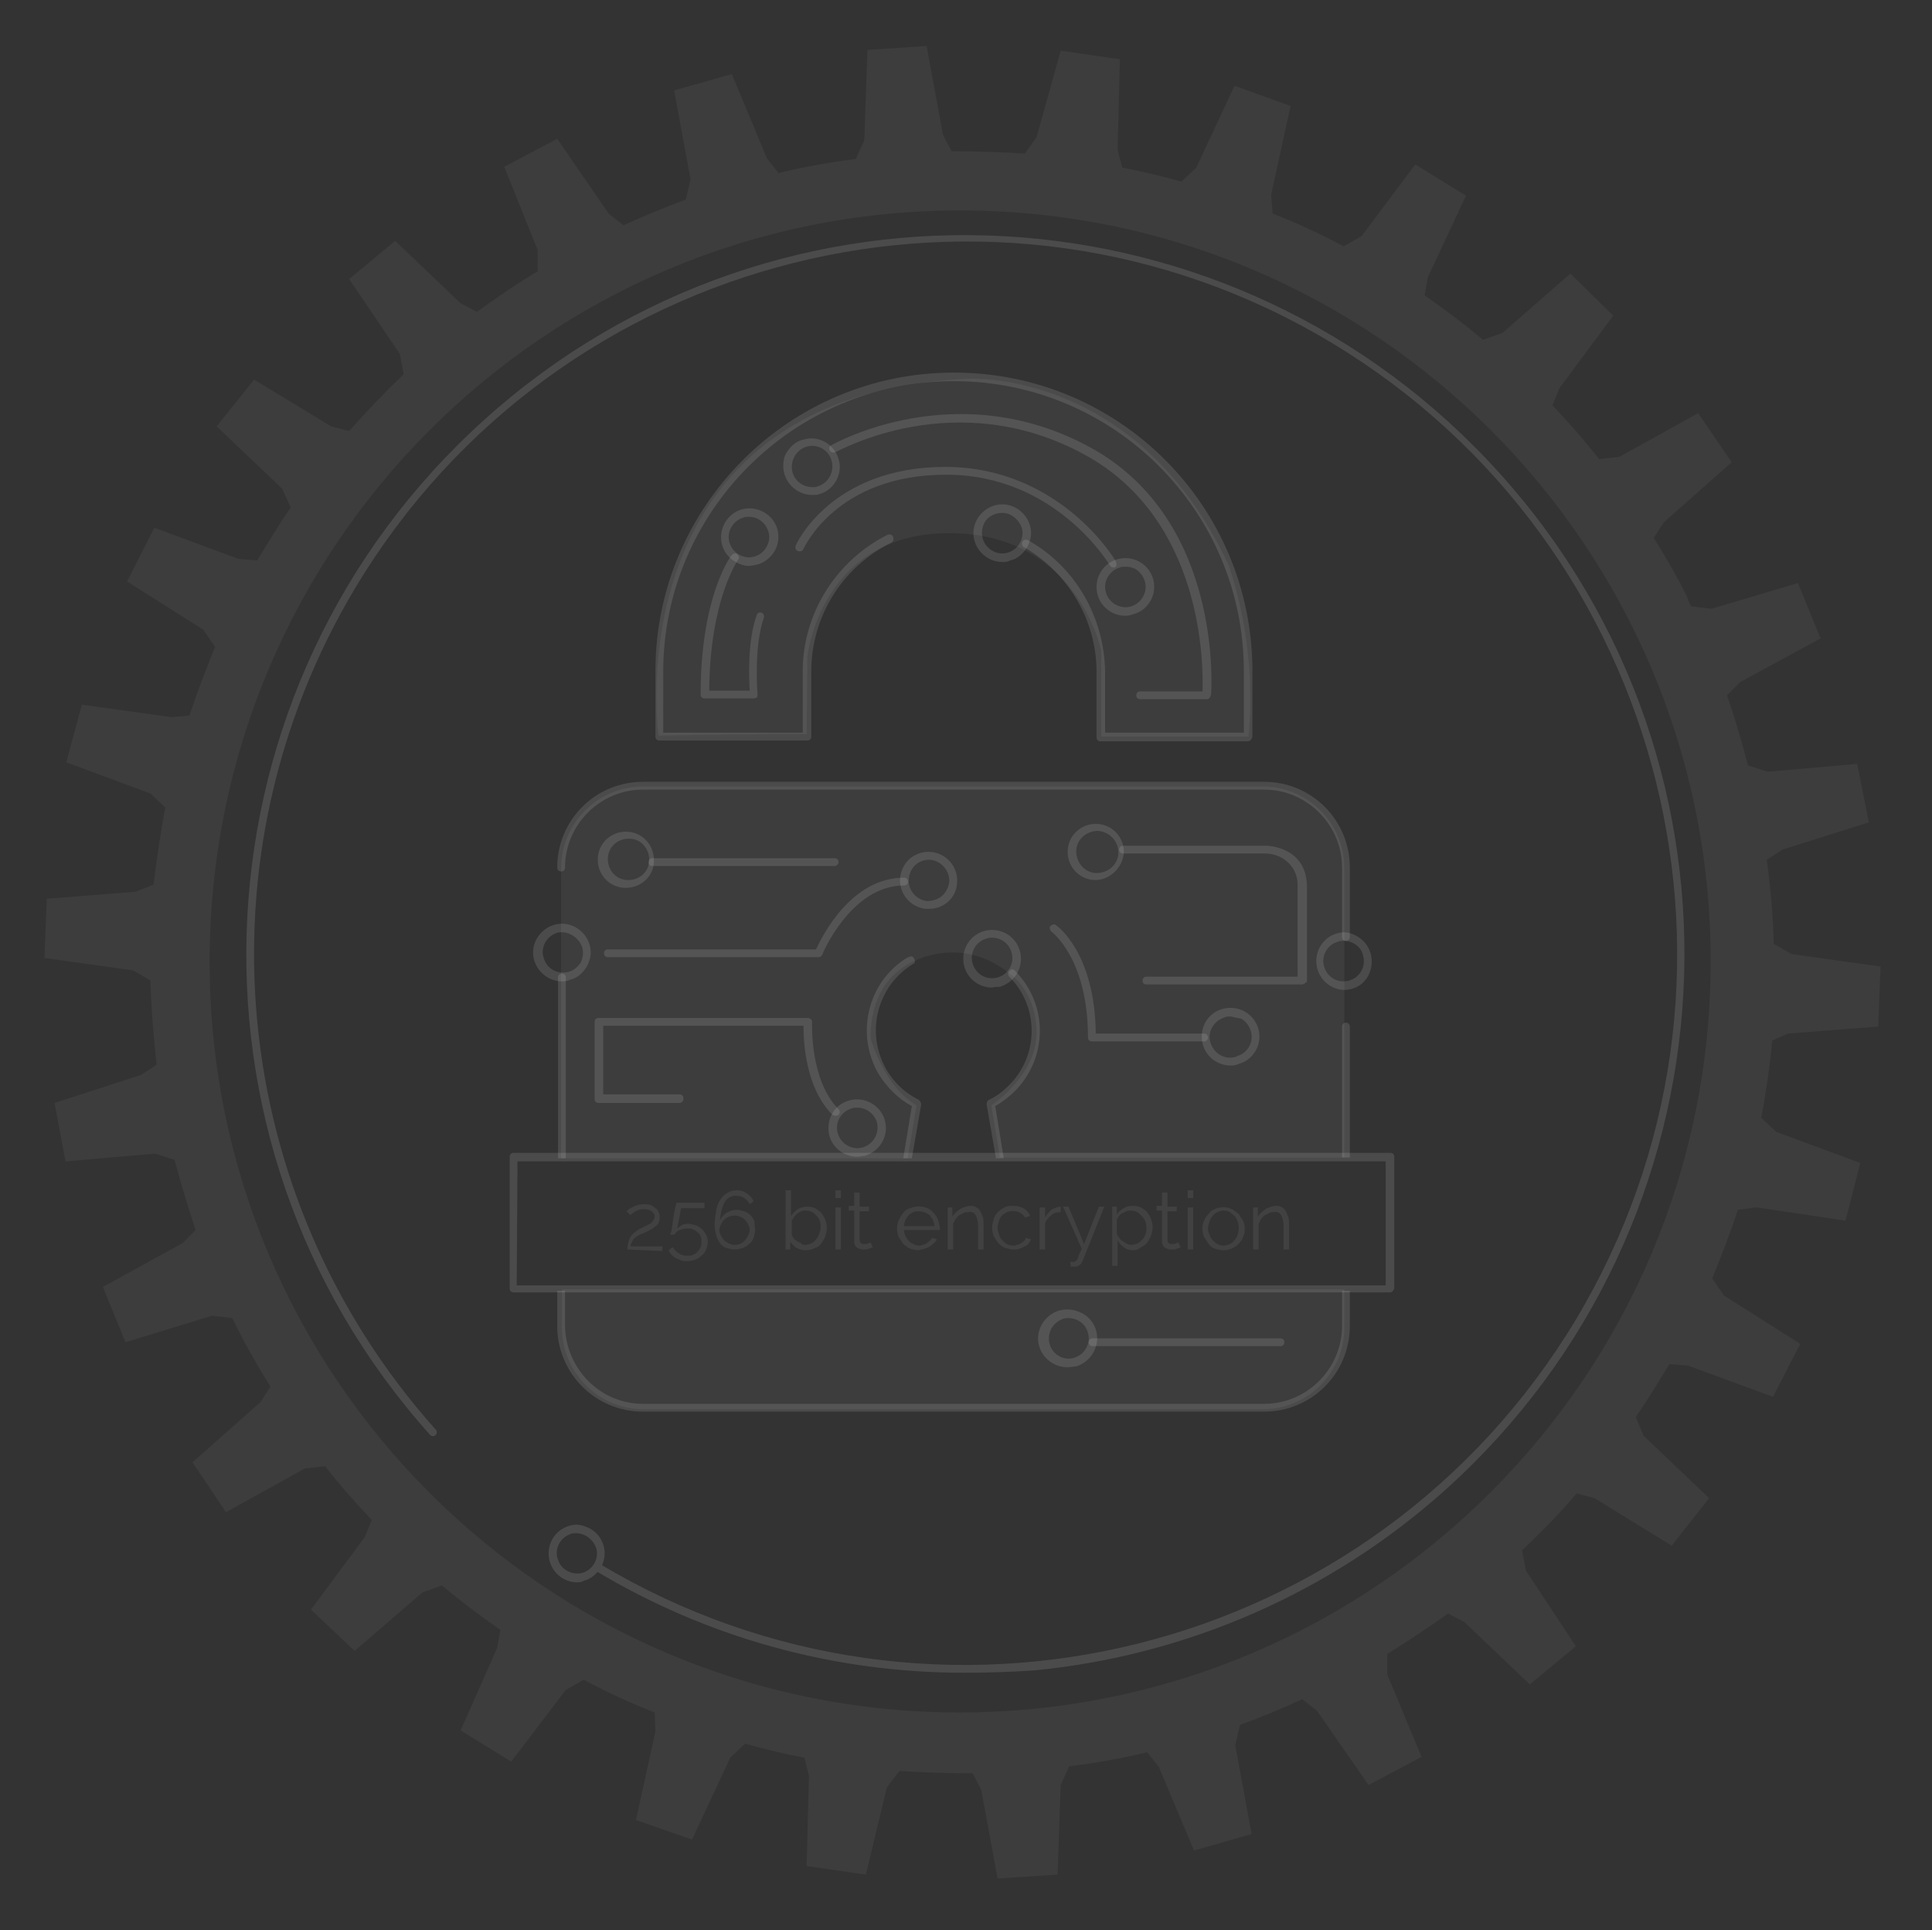 <?xml version="1.0" encoding="utf-8"?>
<!-- Generator: Adobe Illustrator 23.0.1, SVG Export Plug-In . SVG Version: 6.00 Build 0)  -->
<svg version="1.1" id="Layer_1" xmlns="http://www.w3.org/2000/svg" xmlns:xlink="http://www.w3.org/1999/xlink" x="0px" y="0px"
	 viewBox="0 0 247.9 247.6" style="enable-background:new 0 0 247.9 247.6;" xml:space="preserve">
<rect x="0" y="0" width="247.9" height="247.6" fill="#333333" stroke="none"/>
<style type="text/css">
	.st0{opacity:5.000000e-02;fill:#FFFFFF;enable-background:new    ;}
	.st1{opacity:0.12;fill:#FFFFFF;enable-background:new    ;}
	.st2{opacity:0.12;}
	.st3{fill:#FFFFFF;}
	.st4{opacity:7.000000e-02;}
</style>
<title>SECURITY2</title>
<g>
	<path class="st0" d="M116.5,148.5l1.1-6.7c-4.1-2.3-5.9-8.6-5.9-8.6c0-11.1,10.2-11,10.2-11c2.7-0.1,5.4,0.9,7.5,2.6
		c0,0,3.6,2.2,3.6,7.7c0,5.5-5.8,9.3-5.8,9.3l1.1,6.7h44.2v-37.1c0-5.8-4.7-10.5-10.5-10.5H82.5c-5.8,0-10.5,4.7-10.5,10.5v37.2
		H116.5z"/>
	<path class="st0" d="M72.1,165.4v4.9c0,5.8,4.7,10.5,10.5,10.5H162c5.8,0,10.5-4.7,10.5-10.5l0,0v-4.9L72.1,165.4z"/>
	<path class="st0" d="M84.5,94.4c0,0-6.1-43.5,39.4-45.8c0,0,21.9-1.6,33.8,24c2.3,7,3.2,14.5,2.5,21.9h-18.9v-11
		c0,0-3-15.1-19.5-15.1s-18.2,15.8-18.2,15.8l-0.1,10C103.5,94.1,84.6,94.3,84.5,94.4z"/>
	<path class="st1" d="M160.1,95.1h-18.9c-0.3,0-0.5-0.2-0.5-0.5v-8.4c0-6.6-3.6-12.7-9.3-16c-0.3-0.1-0.3-0.5-0.2-0.7l0,0
		c0.1-0.3,0.5-0.3,0.7-0.2c6.1,3.4,9.8,9.9,9.9,16.9V94h17.8v-7.9c0-20.6-16.7-37.2-37.2-37.2S85.1,65.6,85.1,86.2V94H103v-7.9
		c0-7.4,4.3-14.2,10.9-17.5c0.3-0.1,0.6,0,0.7,0.3c0.1,0.3,0,0.6-0.2,0.7l0,0c-6.3,3.1-10.3,9.5-10.3,16.5v8.4
		c0,0.3-0.2,0.5-0.5,0.5H84.6c-0.3,0-0.5-0.2-0.5-0.5v-8.4c0-21.1,17.1-38.3,38.3-38.3s38.3,17.1,38.3,38.3v8.4
		C160.6,94.9,160.4,95.1,160.1,95.1z"/>
	<path class="st1" d="M172.7,120.7c-0.3,0-0.5-0.2-0.5-0.5v-8.9c0-5.5-4.5-10-10-10H82.5c-5.5,0-10,4.5-10,10l0,0
		c0,0.3-0.2,0.5-0.5,0.5c0,0,0,0,0,0l0,0c-0.3,0-0.5-0.2-0.5-0.5c0,0,0,0,0,0l0,0c0-6.1,4.9-11,11-11h79.7c6.1,0,11,4.9,11,11v8.9
		C173.2,120.5,173,120.7,172.7,120.7C172.7,120.7,172.7,120.7,172.7,120.7z"/>
	<path class="st1" d="M128.6,72.1c-2,0-3.7-1.7-3.7-3.7c0-2,1.7-3.7,3.7-3.7c2,0,3.7,1.7,3.7,3.7c0,0.6-0.2,1.2-0.5,1.8
		c-0.5,0.8-1.2,1.5-2.2,1.7l0,0C129.3,72.1,128.9,72.1,128.6,72.1z M128.6,65.8c-1,0-1.9,0.5-2.3,1.3c-0.3,0.6-0.4,1.3-0.2,2
		c0.4,1.4,1.9,2.2,3.2,1.8c1.4-0.4,2.2-1.9,1.8-3.2C130.7,66.6,129.7,65.8,128.6,65.8L128.6,65.8z"/>
	<path class="st1" d="M96.1,72.6c-0.6,0-1.2-0.2-1.7-0.5c-1.8-1-2.4-3.2-1.4-5c1-1.8,3.2-2.4,5-1.4c1.8,1,2.4,3.2,1.4,5
		c-0.5,0.8-1.2,1.4-2.1,1.7C96.8,72.5,96.4,72.6,96.1,72.6z M96.1,66.3c-0.2,0-0.5,0-0.7,0.1c-1.4,0.4-2.2,1.9-1.8,3.2
		c0.4,1.4,1.9,2.2,3.2,1.8c1.4-0.4,2.2-1.9,1.8-3.2C98.2,67,97.2,66.3,96.1,66.3z"/>
	<path class="st1" d="M144.4,79c-2,0-3.7-1.6-3.7-3.7c0-2,1.6-3.7,3.7-3.7c2,0,3.7,1.6,3.7,3.7c0,1.6-1.1,3.1-2.7,3.5
		C145.1,78.9,144.8,79,144.4,79z M144.4,72.7c-0.2,0-0.5,0-0.7,0.1c-1.4,0.4-2.2,1.9-1.8,3.2c0.4,1.4,1.9,2.2,3.2,1.8
		c1.4-0.4,2.2-1.9,1.8-3.2c-0.2-0.7-0.6-1.2-1.2-1.6C145.3,72.8,144.9,72.7,144.4,72.7L144.4,72.7z"/>
	<path class="st1" d="M104.2,63.5c-2,0-3.7-1.7-3.7-3.7c0-0.6,0.1-1.2,0.4-1.7c0.5-0.8,1.2-1.5,2.2-1.7c1.9-0.6,4,0.6,4.5,2.5
		c0.6,1.9-0.6,4-2.5,4.5l0,0C104.9,63.5,104.6,63.5,104.2,63.5z M104.2,57.2c-1.4,0-2.6,1.2-2.6,2.7s1.2,2.6,2.7,2.6
		c0.2,0,0.4,0,0.6-0.1l0,0c1.4-0.4,2.2-1.9,1.8-3.3C106.4,58,105.4,57.2,104.2,57.2z"/>
	<path class="st1" d="M127.3,126.7c-2,0-3.7-1.6-3.7-3.7c0-2,1.6-3.7,3.7-3.7c2,0,3.7,1.6,3.7,3.7c0,1.7-1.1,3.1-2.7,3.6l0,0
		C128,126.6,127.7,126.6,127.3,126.7z M127.3,120.3c-0.2,0-0.5,0-0.7,0.1c-1.4,0.4-2.2,1.8-1.8,3.2c0.4,1.4,1.8,2.2,3.2,1.8
		c1.4-0.4,2.2-1.8,1.8-3.2C129.5,121.1,128.5,120.3,127.3,120.3z"/>
	<path class="st1" d="M72.1,125.9c-2,0-3.7-1.7-3.7-3.7c0-2,1.7-3.7,3.7-3.7c2,0,3.7,1.7,3.7,3.7c0,0.6-0.2,1.2-0.5,1.8
		c-0.5,0.8-1.2,1.5-2.2,1.7l0,0C72.8,125.9,72.4,125.9,72.1,125.9z M72.1,119.6c-0.2,0-0.5,0-0.7,0.1c-1.4,0.5-2.1,2-1.6,3.3
		c0.4,1.3,1.7,2,3.1,1.7l0,0c0.7-0.2,1.2-0.6,1.6-1.2c0.3-0.6,0.4-1.3,0.2-2C74.3,120.4,73.2,119.6,72.1,119.6L72.1,119.6z"/>
	<path class="st1" d="M110,148.4c-2,0-3.7-1.6-3.7-3.6c0-0.6,0.1-1.2,0.4-1.8c0.5-0.9,1.2-1.5,2.2-1.8c1.9-0.6,4,0.5,4.6,2.4
		c0.6,1.9-0.4,3.9-2.3,4.6l-0.3,0.1l0,0C110.6,148.3,110.3,148.4,110,148.4z M110,142.1c-0.2,0-0.5,0-0.7,0.1
		c-1.4,0.4-2.2,1.8-1.8,3.2c0,0,0,0,0,0c0.4,1.4,1.9,2.2,3.2,1.8l0,0c1.4-0.4,2.2-1.9,1.8-3.3C112.1,142.8,111.1,142.1,110,142.1
		L110,142.1z"/>
	<path class="st1" d="M119.2,116.6h-0.4c-2-0.2-3.5-2-3.3-4l0,0c0.1-1,0.6-1.9,1.3-2.5c0.8-0.6,1.7-0.9,2.7-0.8c2,0.2,3.5,2,3.3,4
		l0,0C122.7,115.2,121.1,116.6,119.2,116.6z M119.2,110.3c-1.5,0-2.6,1.2-2.6,2.7c0,1.3,1,2.4,2.3,2.6c0.7,0,1.4-0.2,1.9-0.6
		c0.5-0.4,0.9-1.1,1-1.8l0,0c0.1-1.4-0.9-2.7-2.4-2.9l0,0L119.2,110.3z"/>
	<path class="st1" d="M140.7,112.9h-0.3c-2-0.1-3.5-1.8-3.4-3.8s1.8-3.5,3.8-3.4c2,0.1,3.5,1.8,3.4,3.8
		C144,111.3,142.5,112.8,140.7,112.9z M140.7,106.6c-1.5,0.1-2.7,1.3-2.6,2.8c0.1,1.5,1.3,2.7,2.8,2.6c1.5-0.1,2.7-1.3,2.6-2.8
		c-0.1-1.4-1.2-2.5-2.6-2.6H140.7z"/>
	<path class="st1" d="M80.5,113.9h-0.4c-2-0.1-3.5-1.8-3.4-3.8c0.1-2,1.8-3.5,3.8-3.4s3.5,1.8,3.4,3.8
		C83.9,112.3,82.4,113.8,80.5,113.9z M80.5,107.6c-1.5,0.1-2.6,1.3-2.5,2.8c0.1,1.5,1.3,2.6,2.8,2.5c1.5-0.1,2.6-1.3,2.5-2.8
		c-0.1-1.4-1.2-2.5-2.5-2.5l0,0H80.5z"/>
	<path class="st1" d="M157.9,136.7c-2,0-3.7-1.6-3.7-3.7s1.6-3.7,3.7-3.7c2,0,3.7,1.6,3.7,3.7c0,1.6-1.1,3.1-2.7,3.5l0,0
		C158.5,136.7,158.2,136.7,157.9,136.7z M157.9,130.4c-0.2,0-0.5,0-0.7,0.1c-1.4,0.4-2.3,1.8-1.9,3.2c0.4,1.4,1.8,2.3,3.2,1.9
		c0.1,0,0.1,0,0.2-0.1l0,0c1.4-0.4,2.2-1.8,1.8-3.2l0,0c-0.2-0.7-0.6-1.2-1.2-1.6C158.8,130.6,158.3,130.5,157.9,130.4L157.9,130.4z
		"/>
	<path class="st1" d="M137.1,175.4c-2,0.1-3.8-1.5-3.9-3.5c-0.1-2,1.5-3.8,3.5-3.9c0.1,0,0.2,0,0.4,0c0.6,0,1.2,0.2,1.8,0.5
		c1.8,1,2.4,3.2,1.4,5c-0.5,0.9-1.3,1.5-2.2,1.8l0,0C137.8,175.3,137.4,175.4,137.1,175.4z M137.1,169.1c-0.2,0-0.5,0-0.7,0.1
		c-1.4,0.5-2.1,1.9-1.7,3.3c0.4,1.3,1.8,2.1,3.1,1.7l0,0c1.4-0.4,2.2-1.9,1.8-3.2l0,0C139.3,169.8,138.2,169.1,137.1,169.1
		L137.1,169.1z"/>
	<g class="st2">
		<path class="st3" d="M123.7,214.6c-16.7,0-33-4.5-47.3-13.1c-0.2-0.1-0.3-0.4-0.2-0.7s0.4-0.3,0.7-0.2
			c43.2,25.9,99.3,11.9,125.3-31.3c25.9-43.2,11.9-99.3-31.3-125.3S71.5,32.2,45.6,75.4c-20.6,34.4-16.4,78.1,10.3,108
			c0.2,0.2,0.2,0.5,0,0.7c0,0,0,0,0,0c-0.2,0.2-0.5,0.2-0.7,0c-34-37.9-30.9-96.2,7-130.3s96.2-30.9,130.3,7s30.9,96.2-7,130.3
			c-14.7,13.2-33.2,21.3-52.8,23.2C129.7,214.5,126.7,214.6,123.7,214.6z"/>
		<path class="st3" d="M73.9,203c-2-0.1-3.6-1.8-3.5-3.9c0.1-1.9,1.6-3.4,3.5-3.5c0.6,0,1.2,0.2,1.8,0.5c1.8,1,2.4,3.2,1.4,5
			c-0.5,0.8-1.3,1.5-2.2,1.7l0,0C74.6,203,74.3,203,73.9,203z M73.9,196.7c-0.2,0-0.5,0-0.7,0.1c-1.4,0.5-2.1,2-1.6,3.3
			c0.4,1.3,1.8,2,3.1,1.7l0,0c1.4-0.4,2.2-1.9,1.8-3.2l0,0C76.1,197.5,75.1,196.7,73.9,196.7L73.9,196.7z"/>
	</g>
	<path class="st1" d="M172.4,127c-2-0.1-3.6-1.8-3.5-3.9c0.1-1.9,1.6-3.4,3.5-3.5c0.6,0,1.2,0.2,1.7,0.5c1.8,1,2.4,3.2,1.5,5
		C175,126.3,173.8,127,172.4,127L172.4,127z M172.4,120.7c-0.2,0-0.5,0-0.7,0.1c-1.4,0.4-2.2,1.8-1.8,3.2c0.4,1.4,1.8,2.2,3.2,1.8
		s2.2-1.8,1.8-3.2C174.7,121.5,173.6,120.7,172.4,120.7z"/>
	<path class="st1" d="M87.1,141.5H76.8c-0.3,0-0.5-0.2-0.5-0.5l0,0l0,0v-9.9c0-0.3,0.2-0.5,0.5-0.5h26.9c0.1,0,0.3,0.1,0.4,0.2
		c0.1,0.1,0.1,0.2,0.1,0.4c0,0.1-0.3,7.4,3.4,11.1c0.2,0.2,0.2,0.5,0,0.7l0,0c-0.2,0.2-0.5,0.2-0.8,0c-3.5-3.5-3.7-9.5-3.7-11.4
		H77.4v8.8h9.8c0.3,0,0.5,0.2,0.5,0.5l0,0C87.7,141.3,87.5,141.5,87.1,141.5C87.2,141.5,87.2,141.5,87.1,141.5z"/>
	<path class="st1" d="M154.5,133.6h-14.4c-0.3,0-0.5-0.2-0.5-0.5l0,0c0-10.1-4.6-13.5-4.7-13.6c-0.2-0.2-0.3-0.5-0.1-0.7
		c0.2-0.2,0.5-0.3,0.7-0.1c0,0,0,0,0,0l0,0c0.2,0.1,5,3.6,5.1,13.9h13.9c0.3,0,0.5,0.2,0.5,0.5C155,133.4,154.8,133.6,154.5,133.6
		L154.5,133.6z"/>
	<path class="st1" d="M164.3,172.7h-24.1c-0.3,0-0.5-0.2-0.5-0.5c0,0,0,0,0,0l0,0c0-0.3,0.2-0.5,0.5-0.5h24.1c0.3,0,0.5,0.2,0.5,0.5
		C164.8,172.5,164.6,172.7,164.3,172.7z"/>
	<path class="st1" d="M105,122.8H78c-0.3,0-0.5-0.2-0.5-0.5c0,0,0,0,0,0l0,0c0-0.3,0.2-0.5,0.5-0.5h26.7c0.8-1.7,4.5-9.2,11.3-9.2
		c0.3,0,0.5,0.2,0.5,0.5l0,0c0,0.3-0.2,0.5-0.5,0.5c-6.8,0-10.5,8.8-10.5,8.9C105.4,122.7,105.2,122.8,105,122.8z"/>
	<path class="st1" d="M107.1,111.1H83.7c-0.3,0-0.5-0.2-0.5-0.5c0-0.3,0.2-0.5,0.5-0.5c0,0,0,0,0,0h23.4c0.3,0,0.5,0.2,0.5,0.5
		C107.6,110.8,107.4,111.1,107.1,111.1C107.1,111.1,107.1,111.1,107.1,111.1z"/>
	<path class="st1" d="M167,126.3h-19.9c-0.3,0-0.5-0.2-0.5-0.5c0-0.3,0.2-0.5,0.5-0.5l0,0h19.4v-11.6c0.1-2.3-1.7-4.1-4-4.2
		c0,0,0,0,0,0h-18.4c-0.3,0-0.5-0.2-0.5-0.5c0-0.3,0.2-0.5,0.5-0.5h18.4c0.1,0,5.2,0.1,5.2,5.3v12.1
		C167.6,126,167.4,126.3,167,126.3C167.1,126.3,167.1,126.3,167,126.3L167,126.3z"/>
	<path class="st1" d="M96.7,89.6h-6.3c-0.3,0-0.5-0.2-0.5-0.5c0,0,0,0,0,0l0,0c0-12.5,3.8-17.7,4-17.9c0.2-0.2,0.5-0.3,0.7-0.1
		c0.2,0.2,0.3,0.5,0.1,0.7l0,0c0,0.1-3.6,5-3.7,16.8h5.2c-0.1-1.6-0.3-6.4,0.9-9.7c0.1-0.3,0.4-0.4,0.6-0.3c0,0,0,0,0,0l0,0
		c0.3,0.1,0.4,0.4,0.3,0.7c-1.3,3.7-0.8,9.7-0.8,9.8c0,0.1,0,0.3-0.1,0.4C97,89.5,96.9,89.6,96.7,89.6z"/>
	<path class="st1" d="M142.9,72.8c-0.2,0-0.4-0.1-0.5-0.3c-0.1-0.1-6.9-11.6-21-11.6s-18.2,9.4-18.3,9.5c-0.1,0.3-0.4,0.4-0.7,0.3
		c-0.3-0.1-0.4-0.4-0.3-0.7c0,0,0,0,0,0c0-0.1,4.5-10.1,19.2-10.1s21.9,12,21.9,12.2c0.1,0.3,0.1,0.6-0.2,0.7
		C143,72.8,142.9,72.8,142.9,72.8z"/>
	<path class="st1" d="M154.9,89.7h-8.6c-0.3,0-0.5-0.2-0.5-0.5c0,0,0,0,0,0l0,0c0-0.3,0.2-0.5,0.5-0.5c0,0,0,0,0,0h8
		c0.1-3.2,0.2-21.9-15-30.3c-16.7-9.2-31.9-0.4-32.1-0.4c-0.2,0.1-0.6,0.1-0.7-0.2c0,0,0,0,0,0l0,0c-0.2-0.2-0.1-0.6,0.2-0.7
		c0,0,0,0,0,0c0.2-0.1,16-9.1,33.2,0.3s15.5,31.5,15.5,31.7C155.3,89.5,155.1,89.7,154.9,89.7z"/>
	<g class="st2">
		<path class="st3" d="M173.2,148.6v-16.9c0-0.3-0.2-0.5-0.5-0.5l0,0c-0.3,0-0.5,0.2-0.5,0.5v16.8H173.2z"/>
		<path class="st3" d="M72.6,148.6v-23.2c0-0.3-0.2-0.5-0.5-0.5c-0.3,0-0.5,0.2-0.5,0.5v23.2H72.6z"/>
		<path class="st3" d="M172.2,165.6v4.5c0,5.5-4.5,10-10,10H82.5c-5.5,0-9.9-4.5-10-10v-4.5h-1v4.5c0,6.1,4.9,11,11,11h79.7
			c6.1,0,11-4.9,11-11v-4.5H172.2z"/>
	</g>
	<g class="st2">
		<path class="st3" d="M117,141.9l-1.1,6.7h1.1l1.2-6.9c0-0.2-0.1-0.4-0.3-0.6c-4.9-2.4-6.9-8.4-4.5-13.3c0.8-1.7,2.1-3.1,3.7-4.1
			l0,0c0.3-0.1,0.4-0.4,0.2-0.7c-0.1-0.3-0.4-0.4-0.7-0.2c0,0-0.1,0-0.1,0c-5.2,3.1-6.8,9.9-3.7,15.1
			C113.9,139.6,115.3,141,117,141.9L117,141.9z"/>
		<path class="st3" d="M128.8,148.6l-1.1-6.7c0.9-0.5,1.8-1.2,2.5-1.9c4.3-4.3,4.3-11.2,0-15.5c-0.2-0.2-0.5-0.2-0.7,0.1
			c-0.2,0.2-0.2,0.5,0,0.7c3.9,3.9,3.8,10.2-0.1,14c-0.7,0.7-1.6,1.4-2.5,1.8c-0.2,0.1-0.3,0.3-0.3,0.6l1.2,6.9L128.8,148.6z"/>
	</g>
	<path class="st1" d="M178.4,165.8H65.9c-0.3,0-0.5-0.2-0.5-0.5v-16.9c0-0.3,0.2-0.5,0.5-0.5h112.5c0.3,0,0.5,0.2,0.5,0.5v16.9
		C178.8,165.6,178.6,165.8,178.4,165.8z M66.3,164.9h111.5v-15.9H66.4L66.3,164.9z"/>
	<g class="st4">
		<path class="st3" d="M80.5,160.3c0-0.2,0-0.5,0.1-0.7c0-0.2,0.1-0.5,0.2-0.7c0.1-0.3,0.3-0.5,0.5-0.7c0.3-0.2,0.6-0.5,0.9-0.6
			l0.6-0.3c0.2-0.1,0.4-0.2,0.6-0.3c0.2-0.1,0.3-0.3,0.4-0.4c0.1-0.2,0.2-0.3,0.2-0.5c0-0.1,0-0.3-0.1-0.4c-0.1-0.1-0.1-0.2-0.3-0.3
			c-0.1-0.1-0.3-0.2-0.4-0.2c-0.4-0.1-0.8-0.1-1.2,0c-0.2,0.1-0.3,0.1-0.5,0.2c-0.1,0.1-0.2,0.2-0.4,0.3l-0.2,0.2l-0.5-0.5l0.2-0.2
			c0.1-0.1,0.3-0.2,0.5-0.3c0.2-0.1,0.4-0.2,0.7-0.3c0.3-0.1,0.6-0.1,0.9-0.1c0.3,0,0.6,0,0.8,0.1c0.2,0.1,0.4,0.2,0.6,0.4
			c0.2,0.1,0.3,0.3,0.4,0.5c0.2,0.4,0.2,0.9,0,1.4c-0.1,0.2-0.3,0.4-0.5,0.5c-0.2,0.2-0.4,0.3-0.6,0.4c-0.2,0.1-0.4,0.2-0.6,0.3
			c-0.2,0.1-0.4,0.2-0.7,0.3c-0.2,0.1-0.4,0.2-0.6,0.4c-0.2,0.1-0.3,0.3-0.4,0.5c-0.1,0.2-0.2,0.4-0.2,0.6H85v0.6L80.5,160.3z"/>
		<path class="st3" d="M88.3,157c0.3,0,0.6,0.1,1,0.2c0.3,0.1,0.5,0.3,0.8,0.5c0.2,0.2,0.4,0.5,0.5,0.7c0.3,0.6,0.3,1.3,0,1.9
			c-0.1,0.3-0.3,0.6-0.6,0.8c-0.2,0.2-0.5,0.4-0.8,0.5c-0.3,0.1-0.7,0.2-1,0.2c-0.3,0-0.5,0-0.8-0.1c-0.2-0.1-0.5-0.2-0.7-0.3
			c-0.2-0.1-0.4-0.3-0.5-0.4c-0.2-0.2-0.3-0.4-0.4-0.6l0.5-0.4c0.2,0.3,0.5,0.6,0.8,0.8c0.3,0.2,0.7,0.3,1.1,0.3
			c0.2,0,0.5,0,0.7-0.1c0.2-0.1,0.4-0.2,0.6-0.4c0.2-0.2,0.3-0.4,0.4-0.6c0.1-0.2,0.1-0.5,0.1-0.7c0-0.2,0-0.5-0.1-0.7
			c-0.1-0.2-0.2-0.4-0.4-0.5c-0.2-0.2-0.4-0.3-0.6-0.4c-0.2-0.1-0.5-0.1-0.7-0.1c-0.3,0-0.7,0.1-1,0.2c-0.3,0.1-0.5,0.4-0.7,0.6H86
			l0.1-0.3c0-0.1,0.1-0.3,0.1-0.5c0-0.2,0.1-0.4,0.1-0.7l0.1-0.7c0.1-0.6,0.2-1.2,0.4-1.9h3.6v0.7h-3l-0.5,2.6
			c0.2-0.2,0.4-0.3,0.7-0.5C87.7,157.1,88,157,88.3,157z"/>
		<path class="st3" d="M96.9,157.8c0,0.3-0.1,0.6-0.2,1c-0.1,0.3-0.3,0.6-0.6,0.8c-0.2,0.2-0.5,0.4-0.8,0.5c-0.3,0.1-0.7,0.2-1,0.2
			c-0.4,0-0.7-0.1-1.1-0.2c-0.3-0.1-0.6-0.3-0.8-0.6c-0.2-0.3-0.4-0.6-0.5-1c-0.1-0.4-0.2-0.9-0.2-1.3c0-0.7,0.1-1.3,0.2-2
			c0.1-0.5,0.3-1,0.6-1.4c0.2-0.3,0.5-0.6,0.9-0.8c0.3-0.2,0.7-0.3,1.1-0.3c0.5,0,0.9,0.1,1.3,0.4c0.4,0.2,0.7,0.6,0.9,1l-0.5,0.4
			c-0.1-0.3-0.4-0.6-0.7-0.8c-0.3-0.2-0.7-0.3-1.1-0.3c-0.3,0-0.6,0.1-0.8,0.2c-0.3,0.2-0.5,0.4-0.6,0.6c-0.2,0.3-0.3,0.7-0.4,1
			c-0.1,0.4-0.2,0.9-0.2,1.4c0.1-0.4,0.4-0.7,0.8-1c0.4-0.2,0.8-0.4,1.3-0.4c0.3,0,0.6,0.1,1,0.2c0.3,0.1,0.6,0.3,0.8,0.5
			c0.2,0.2,0.4,0.5,0.5,0.8C96.8,157.2,96.9,157.5,96.9,157.8z M94.3,159.7c0.5,0,1-0.2,1.3-0.6c0.2-0.2,0.3-0.4,0.4-0.6
			c0.1-0.2,0.2-0.5,0.2-0.7c0-0.3-0.1-0.5-0.2-0.7c-0.1-0.2-0.2-0.4-0.4-0.6c-0.2-0.2-0.4-0.3-0.6-0.4c-0.5-0.2-1-0.2-1.5,0
			c-0.2,0.1-0.4,0.2-0.6,0.4c-0.2,0.2-0.3,0.4-0.4,0.6c-0.1,0.2-0.2,0.5-0.2,0.7c0,0.3,0.1,0.5,0.2,0.7c0.1,0.2,0.2,0.4,0.4,0.6
			c0.2,0.2,0.4,0.3,0.6,0.4C93.8,159.7,94.1,159.7,94.3,159.7L94.3,159.7z"/>
		<path class="st3" d="M103.4,160.4c-0.4,0-0.8-0.1-1.2-0.3c-0.3-0.2-0.6-0.5-0.8-0.8v1h-0.6v-7.6h0.7v3.3c0.2-0.3,0.5-0.6,0.9-0.9
			c0.4-0.2,0.8-0.3,1.2-0.3c0.4,0,0.7,0.1,1,0.2c0.3,0.2,0.6,0.4,0.8,0.6c0.2,0.3,0.4,0.6,0.5,0.9c0.1,0.3,0.2,0.7,0.2,1
			c0,0.4-0.1,0.7-0.2,1.1c-0.1,0.3-0.3,0.6-0.5,0.9c-0.2,0.3-0.5,0.5-0.8,0.6C104.2,160.3,103.8,160.4,103.4,160.4z M103.3,159.7
			c0.3,0,0.6-0.1,0.8-0.2c0.2-0.1,0.5-0.3,0.6-0.5c0.2-0.2,0.3-0.4,0.4-0.7c0.1-0.3,0.2-0.5,0.2-0.8c0-0.3,0-0.6-0.1-0.8
			c-0.1-0.3-0.2-0.5-0.4-0.7c-0.2-0.2-0.4-0.4-0.6-0.5c-0.2-0.1-0.5-0.2-0.8-0.2c-0.2,0-0.4,0-0.6,0.1c-0.2,0.1-0.4,0.2-0.5,0.3
			c-0.2,0.1-0.3,0.3-0.4,0.4c-0.1,0.2-0.2,0.3-0.3,0.5v1.7c0,0.2,0.1,0.4,0.2,0.5c0.1,0.2,0.3,0.3,0.4,0.4c0.2,0.1,0.4,0.2,0.6,0.3
			C102.9,159.7,103.1,159.7,103.3,159.7L103.3,159.7z"/>
		<path class="st3" d="M107.2,153.7v-1h0.7v1H107.2z M107.2,160.3v-5.4h0.7v5.4H107.2z"/>
		<path class="st3" d="M112,160l-0.2,0.1c-0.1,0-0.2,0.1-0.3,0.1c-0.1,0-0.2,0.1-0.4,0.1c-0.1,0-0.3,0-0.4,0c-0.1,0-0.3,0-0.4-0.1
			c-0.1,0-0.3-0.1-0.4-0.2c-0.1-0.1-0.2-0.2-0.2-0.3c-0.1-0.1-0.1-0.3-0.1-0.5v-3.9h-0.7v-0.6h0.7V153h0.7v1.8h1.2v0.6h-1.2v3.7
			c0,0.2,0.1,0.3,0.2,0.4c0.1,0.1,0.3,0.1,0.4,0.1c0.2,0,0.4,0,0.5-0.1l0.3-0.1L112,160z"/>
		<path class="st3" d="M117.9,160.4c-0.4,0-0.7-0.1-1.1-0.2c-0.3-0.1-0.6-0.4-0.9-0.6c-0.2-0.3-0.4-0.6-0.6-0.9
			c-0.1-0.3-0.2-0.7-0.2-1.1c0-0.7,0.3-1.4,0.8-2c0.2-0.3,0.5-0.5,0.9-0.6c0.7-0.3,1.5-0.3,2.2,0c0.3,0.1,0.6,0.4,0.8,0.6
			c0.5,0.5,0.7,1.2,0.8,1.9v0.2c0,0.1,0,0.1,0,0.1h-4.6c0,0.3,0.1,0.6,0.2,0.8c0.1,0.2,0.3,0.5,0.4,0.6c0.2,0.2,0.4,0.3,0.6,0.4
			c0.2,0.1,0.5,0.2,0.7,0.2c0.2,0,0.3,0,0.5-0.1c0.2,0,0.3-0.1,0.5-0.2c0.1-0.1,0.3-0.2,0.4-0.3c0.1-0.1,0.2-0.2,0.3-0.4l0.6,0.2
			c-0.1,0.2-0.2,0.4-0.4,0.5c-0.3,0.3-0.7,0.6-1.2,0.7C118.4,160.3,118.1,160.3,117.9,160.4z M119.9,157.3c0-0.3-0.1-0.5-0.2-0.8
			c-0.1-0.2-0.3-0.4-0.4-0.6c-0.4-0.3-0.9-0.5-1.4-0.5c-0.3,0-0.5,0-0.7,0.1c-0.2,0.1-0.4,0.2-0.6,0.4c-0.2,0.2-0.3,0.4-0.4,0.6
			c-0.1,0.2-0.2,0.5-0.2,0.8H119.9z"/>
		<path class="st3" d="M126.2,160.3h-0.7v-3c0-0.5-0.1-1-0.3-1.4c-0.2-0.3-0.5-0.5-0.9-0.4c-0.2,0-0.4,0-0.6,0.1
			c-0.2,0.1-0.4,0.2-0.6,0.3c-0.2,0.1-0.3,0.3-0.5,0.5c-0.1,0.2-0.2,0.4-0.3,0.6v3.3h-0.7v-5.4h0.6v1.2c0.2-0.4,0.6-0.7,1-1
			c0.4-0.2,0.9-0.4,1.3-0.4c0.3,0,0.5,0,0.8,0.2c0.2,0.1,0.4,0.3,0.5,0.5c0.1,0.2,0.2,0.5,0.3,0.7c0.1,0.3,0.1,0.6,0.1,1
			L126.2,160.3z"/>
		<path class="st3" d="M127.3,157.5c0-0.4,0.1-0.7,0.2-1.1c0.2-0.7,0.8-1.2,1.4-1.5c0.3-0.2,0.7-0.2,1.1-0.2c0.5,0,0.9,0.1,1.3,0.3
			c0.4,0.2,0.7,0.6,0.9,1l-0.7,0.2c-0.1-0.3-0.4-0.5-0.6-0.6c-0.5-0.3-1.1-0.3-1.7-0.1c-0.2,0.1-0.5,0.3-0.6,0.4
			c-0.2,0.2-0.3,0.4-0.4,0.7c-0.1,0.3-0.2,0.6-0.2,0.9c0,0.3,0.1,0.6,0.2,0.9c0.1,0.3,0.2,0.5,0.4,0.7c0.2,0.2,0.4,0.4,0.6,0.5
			c0.2,0.1,0.5,0.2,0.8,0.2c0.2,0,0.3,0,0.5-0.1c0.2,0,0.3-0.1,0.5-0.2c0.1-0.1,0.3-0.2,0.4-0.3c0.1-0.1,0.2-0.2,0.2-0.4l0.7,0.2
			c-0.1,0.2-0.2,0.4-0.3,0.5c-0.1,0.2-0.3,0.3-0.5,0.4c-0.2,0.1-0.4,0.2-0.7,0.3c-0.2,0.1-0.5,0.1-0.7,0.1c-0.4,0-0.7-0.1-1.1-0.2
			c-0.3-0.1-0.6-0.3-0.9-0.6c-0.2-0.3-0.4-0.6-0.6-0.9C127.4,158.3,127.3,157.9,127.3,157.5z"/>
		<path class="st3" d="M136.1,155.5c-0.4,0-0.9,0.1-1.2,0.4c-0.4,0.3-0.6,0.6-0.8,1v3.4h-0.7v-5.4h0.7v1.3c0.2-0.4,0.5-0.7,0.8-1
			c0.3-0.2,0.7-0.3,1.1-0.4h0.1V155.5z"/>
		<path class="st3" d="M137.3,161.9h0.2h0.2c0.1,0,0.2,0,0.3-0.1c0.1-0.1,0.2-0.1,0.2-0.2c0.1-0.2,0.2-0.3,0.2-0.5
			c0.1-0.2,0.2-0.5,0.4-0.9l-2.4-5.4h0.7l2,4.8l1.9-4.8h0.7l-2.8,7c-0.1,0.2-0.2,0.4-0.4,0.5c-0.2,0.2-0.5,0.2-0.7,0.2h-0.2h-0.2
			L137.3,161.9z"/>
		<path class="st3" d="M145.4,160.4c-0.4,0-0.9-0.1-1.2-0.4c-0.3-0.2-0.6-0.5-0.8-0.9v3.3h-0.7v-7.6h0.6v1c0.2-0.3,0.5-0.6,0.9-0.8
			c0.3-0.2,0.7-0.3,1.2-0.3c0.4,0,0.7,0.1,1,0.2c0.3,0.2,0.6,0.4,0.8,0.6c0.2,0.3,0.4,0.6,0.5,0.9c0.1,0.3,0.2,0.7,0.2,1
			c0,0.4-0.1,0.7-0.2,1.1c-0.1,0.3-0.3,0.6-0.5,0.9c-0.2,0.3-0.5,0.5-0.8,0.6C146.1,160.3,145.7,160.4,145.4,160.4z M145.2,159.7
			c0.3,0,0.6-0.1,0.8-0.2c0.2-0.1,0.4-0.3,0.6-0.5c0.2-0.2,0.3-0.4,0.4-0.7c0.1-0.3,0.1-0.5,0.1-0.8c0-0.6-0.2-1.1-0.6-1.5
			c-0.2-0.2-0.4-0.4-0.6-0.5c-0.2-0.1-0.5-0.2-0.8-0.2c-0.2,0-0.4,0-0.6,0.1c-0.2,0.1-0.4,0.2-0.6,0.3c-0.2,0.1-0.3,0.3-0.4,0.4
			c-0.1,0.2-0.2,0.3-0.2,0.5v1.7c0.1,0.2,0.2,0.4,0.3,0.5c0.1,0.2,0.3,0.3,0.4,0.4c0.2,0.1,0.3,0.2,0.5,0.3
			C144.8,159.7,145,159.7,145.2,159.7z"/>
		<path class="st3" d="M151.5,160l-0.2,0.1c-0.1,0-0.2,0.1-0.3,0.1c-0.1,0-0.2,0.1-0.4,0.1c-0.1,0-0.3,0-0.4,0c-0.1,0-0.3,0-0.4-0.1
			c-0.1,0-0.3-0.1-0.4-0.2c-0.1-0.1-0.2-0.2-0.2-0.3c-0.1-0.1-0.1-0.3-0.1-0.5v-3.9h-0.7v-0.6h0.7V153h0.7v1.8h1.2v0.6h-1.2v3.7
			c0,0.2,0.1,0.3,0.2,0.4c0.1,0.1,0.3,0.1,0.4,0.1c0.2,0,0.4,0,0.5-0.1l0.3-0.1L151.5,160z"/>
		<path class="st3" d="M152.4,153.7v-1h0.7v1H152.4z M152.4,160.3v-5.4h0.7v5.4H152.4z"/>
		<path class="st3" d="M157,160.4c-0.4,0-0.7-0.1-1.1-0.2c-0.3-0.1-0.6-0.3-0.8-0.6c-0.2-0.3-0.4-0.6-0.6-0.9
			c-0.3-0.7-0.3-1.5,0-2.1c0.1-0.3,0.3-0.6,0.6-0.9c0.2-0.3,0.5-0.5,0.8-0.6c0.7-0.3,1.5-0.3,2.1,0c0.3,0.1,0.6,0.4,0.9,0.6
			c0.2,0.3,0.4,0.6,0.6,0.9c0.3,0.7,0.3,1.5,0,2.1c-0.1,0.3-0.3,0.6-0.6,0.9C158.4,160.1,157.7,160.4,157,160.4L157,160.4z
			 M155,157.6c0,0.3,0.1,0.6,0.2,0.8c0.1,0.3,0.2,0.5,0.4,0.7c0.2,0.2,0.4,0.4,0.6,0.5c0.2,0.1,0.5,0.2,0.8,0.2
			c0.3,0,0.5-0.1,0.8-0.2c0.2-0.1,0.5-0.3,0.6-0.5c0.2-0.2,0.3-0.4,0.4-0.7c0.2-0.5,0.2-1.2,0-1.7c-0.1-0.3-0.2-0.5-0.4-0.7
			c-0.2-0.2-0.4-0.3-0.6-0.5c-0.2-0.1-0.5-0.2-0.8-0.2c-0.3,0-0.5,0.1-0.8,0.2c-0.2,0.1-0.5,0.3-0.6,0.5c-0.2,0.2-0.3,0.4-0.4,0.7
			C155.1,157,155,157.3,155,157.6z"/>
		<path class="st3" d="M165.4,160.3h-0.7v-3c0-0.5-0.1-1-0.3-1.4c-0.2-0.3-0.5-0.5-0.9-0.4c-0.2,0-0.4,0-0.6,0.1
			c-0.2,0.1-0.4,0.2-0.6,0.3c-0.2,0.1-0.3,0.3-0.5,0.5c-0.1,0.2-0.2,0.4-0.3,0.6v3.3h-0.7v-5.4h0.6v1.2c0.2-0.4,0.6-0.7,1-1
			c0.4-0.2,0.9-0.4,1.3-0.4c0.3,0,0.5,0,0.8,0.2c0.2,0.1,0.4,0.3,0.5,0.5c0.1,0.2,0.2,0.5,0.3,0.7c0.1,0.3,0.1,0.6,0.1,1
			L165.4,160.3z"/>
	</g>
	<path class="st0" d="M229.4,132.6l11.6-0.9l0.3-7.7l-11.4-1.6l-2.3-1.3c-0.1-3.6-0.4-7.2-0.9-10.8l2-1.3l11.1-3.5l-1.5-7.5l-11.5,1
		l-2.5-0.8c-0.8-3-1.7-6.1-2.7-9l1.7-1.7l10.3-5.6l-2.9-7.1l-11.1,3.3l-2.6-0.3c-0.2-0.4-0.4-0.8-0.5-1.2c-1.3-2.6-2.8-5.2-4.3-7.6
		l1.3-2l8.7-7.7l-4.3-6.3l-10.1,5.6l-2.6,0.3c-1.9-2.4-3.9-4.7-6-6.9l0.9-2.2l6.9-9.3l-5.5-5.4l-8.7,7.6l-2.5,0.9
		c-2.4-2-4.9-3.9-7.5-5.7l0.4-2.3l4.9-10.5l-6.5-4l-6.9,9.2l-2.3,1.3c-3-1.6-6-3-9.1-4.2l-0.2-2.4l2.5-11.4l-7.2-2.6l-4.9,10.5
		l-1.9,1.8c-2.5-0.7-5-1.3-7.6-1.8l-0.6-2.3l0.3-11.6l-7.6-1.1L133,17.6l-1.5,2.1c-3.1-0.2-6.3-0.3-9.4-0.3l-1.1-2.1l-2.1-11.4
		l-7.6,0.5L110.9,18l-1.1,2.4c-3.3,0.4-6.6,1-9.9,1.8l-1.5-1.9L93.9,9.5l-7.4,2.1l2.1,11.4l-0.6,2.6c-2.7,1-5.4,2.1-8,3.3l-1.9-1.5
		l-6.6-9.6l-6.8,3.6l4.3,10.7v2.7c-2.7,1.6-5.3,3.4-7.8,5.2l-2.1-1.1l-8.4-8l-5.9,4.9l6.5,9.6l0.5,2.6c-2.4,2.3-4.8,4.8-7,7.3
		l-2.3-0.6l-9.9-6l-4.8,6l8.4,8l1.1,2.4c-1.5,2.2-2.9,4.5-4.3,6.8l-2.4-0.2l-10.8-4l-3.5,6.9l9.8,6.2l1.5,2.2
		c-1.2,2.9-2.3,5.8-3.3,8.8L22,92l-11.5-1.6l-2,7.4l10.8,4l1.9,1.8c-0.6,3.3-1.1,6.6-1.5,9.9l-2.3,0.9L6,115.3l-0.3,7.6l11.4,1.6
		l2.2,1.3c0.1,3.6,0.4,7.2,0.8,10.8l-2,1.3L7,141.5l1.4,7.5l11.5-1l2.5,0.8c0.8,3,1.7,6,2.7,9l-1.7,1.7l-10.2,5.6l2.9,7.1l11.1-3.4
		l2.6,0.3c0.2,0.4,0.4,0.8,0.6,1.2c1.3,2.6,2.8,5.2,4.3,7.6l-1.3,2l-8.7,7.7L29,194l10.1-5.6l2.6-0.3c1.9,2.4,3.9,4.7,6,6.9
		l-0.9,2.2l-6.9,9.3l5.6,5.3l8.7-7.5l2.5-0.9c2.4,2,4.9,3.9,7.5,5.7l-0.4,2.3L59.1,222l6.5,4l7-9.2l2.3-1.3c3,1.6,6,3,9.1,4.2
		l0.1,2.4l-2.5,11.4l7.2,2.5l4.9-10.5l1.9-1.8c2.5,0.7,5,1.3,7.6,1.8l0.6,2.3l-0.3,11.6l7.6,1.1l2.7-11.2l1.6-2.1
		c3.1,0.2,6.3,0.3,9.4,0.3l1.1,2.1l2.1,11.4l7.7-0.5l0.4-11.5l1.1-2.4c3.3-0.4,6.7-1,10-1.8l1.5,1.9l4.5,10.7l7.4-2.1l-2.1-11.4
		l0.6-2.6c2.7-1,5.4-2.1,8-3.3l1.9,1.5l6.6,9.5l6.8-3.6l-4.4-10.6v-2.6c2.7-1.7,5.3-3.4,7.8-5.2l2.1,1.1l8.4,8l5.9-4.9l-6.4-9.7
		l-0.5-2.6c2.4-2.3,4.8-4.7,7-7.3l2.3,0.6l9.9,6.1l4.8-6.1l-8.4-8l-1-2.4c1.5-2.2,2.9-4.5,4.3-6.8l2.4,0.2l10.9,4l3.5-6.8l-9.8-6.2
		l-1.5-2.2c1.2-2.9,2.3-5.8,3.3-8.8l2.4-0.3l11.4,1.7l1.9-7.4l-10.8-4l-1.9-1.8c0.6-3.3,1.1-6.6,1.4-9.9L229.4,132.6z M123.2,219.7
		c-53.2,0-96.3-43.1-96.3-96.3C26.9,70.1,70,27,123.2,27c53.2,0,96.3,43.1,96.3,96.3c0,0,0,0,0,0
		C219.5,176.5,176.4,219.6,123.2,219.7z"/>
</g>
</svg>
